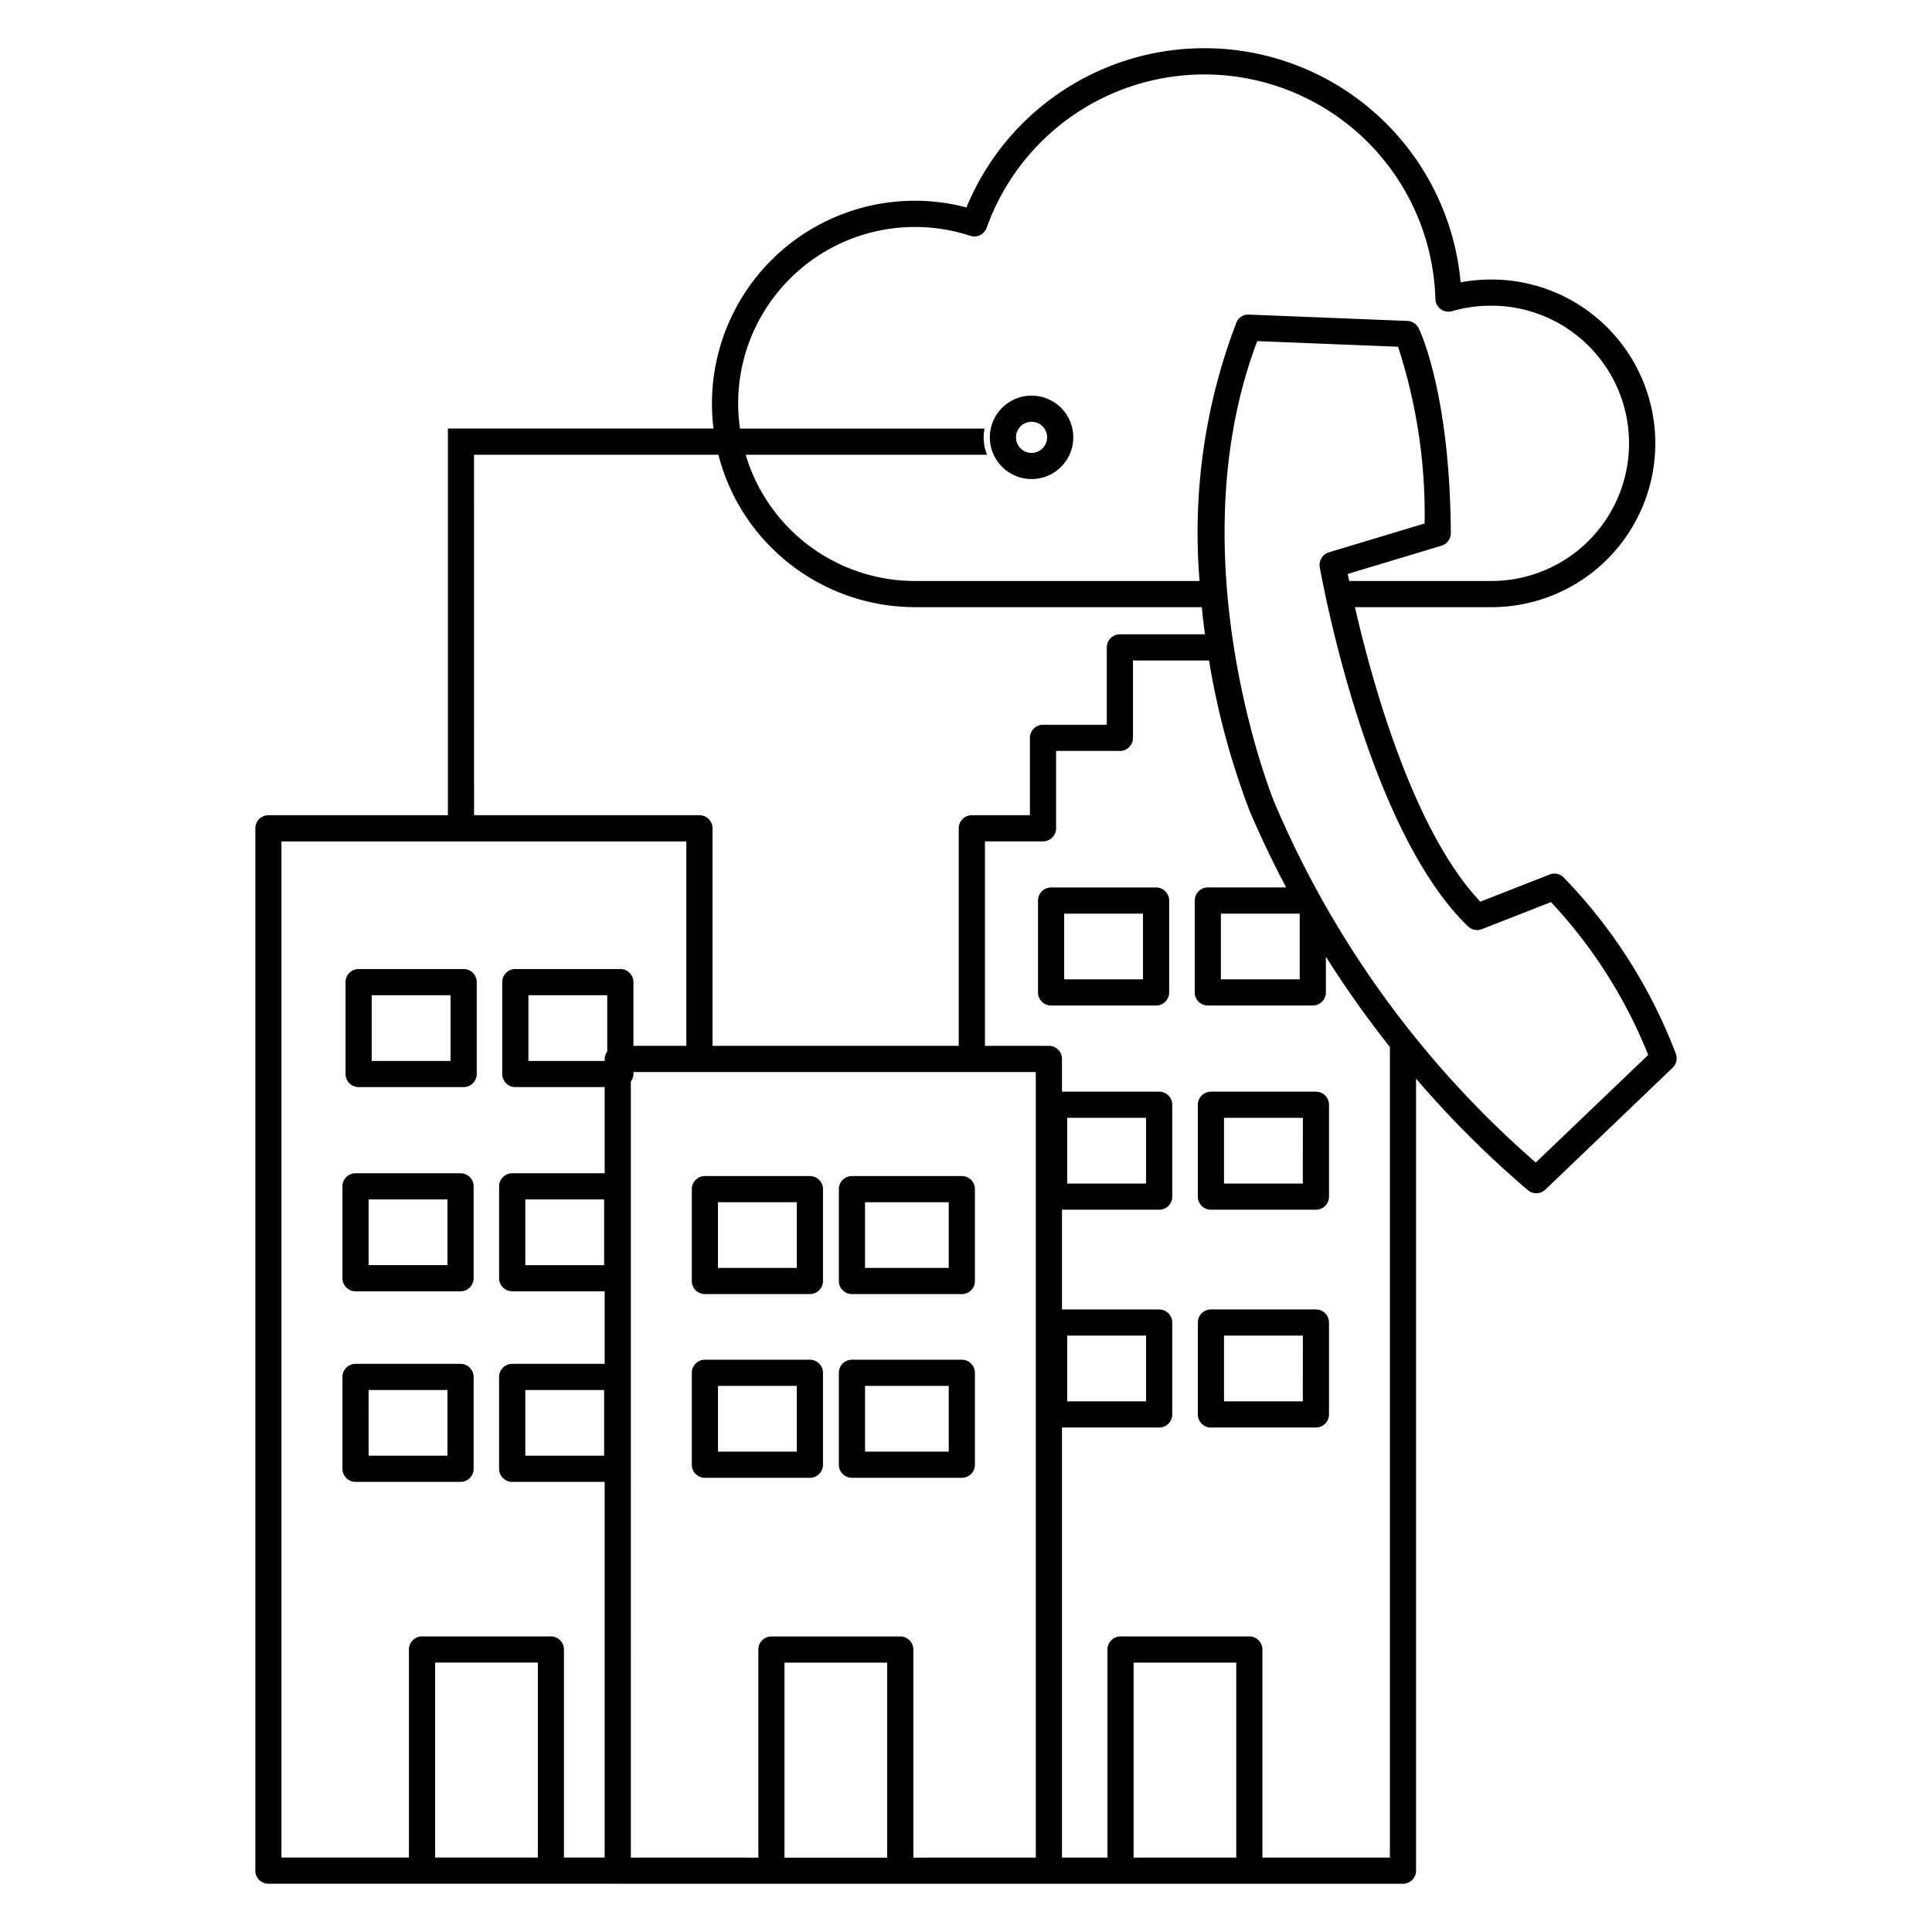 <svg id="icon-products-sip-voice-calling" viewBox="0 0 96 96" xmlns="http://www.w3.org/2000/svg">
  <path fill-rule="evenodd" d="M83.27 52.354a25.75 25.75 0 0 0-5.563-8.745.646.646 0 0 0-.704-.155l-3.445 1.349c-3.338-3.512-5.38-10.926-6.232-14.634h6.844a8.14 8.14 0 0 0 .112-16.278h-.218c-.499 0-.996.046-1.486.137a12.787 12.787 0 0 0-24.556-3.721 10.08 10.08 0 0 0-12.569 10.988H22.255v19.213h-8.918a.65.65 0 0 0-.65.65v51.794a.65.65 0 0 0 .65.65h17.35l.01.003H52.12l.01-.002h17.583a.65.65 0 0 0 .65-.65V53.597a49.956 49.956 0 0 0 5.555 5.54.65.65 0 0 0 .87-.026l6.325-6.056a.65.65 0 0 0 .156-.702v.001ZM37.11 17.33a8.792 8.792 0 0 1 11.1-5.613.65.65 0 0 0 .816-.398 11.486 11.486 0 0 1 22.297 3.537.651.651 0 0 0 .83.605 6.892 6.892 0 0 1 1.91-.27h.2a6.84 6.84 0 0 1-.104 13.678h-7.12l-.072-.35 4.662-1.404a.65.65 0 0 0 .462-.626c-.044-6.965-1.536-10.054-1.6-10.182a.65.65 0 0 0-.556-.36l-7.876-.315a.626.626 0 0 0-.628.407 29.198 29.198 0 0 0-1.825 12.83H45.46a8.778 8.778 0 0 1-8.408-6.273h11.993a2.268 2.268 0 0 1-.123-1.3H36.77a8.727 8.727 0 0 1 .341-3.966Zm-13.556 5.266h12.143c.18.703.436 1.384.761 2.033a10.103 10.103 0 0 0 9 5.54h14.258c.046.46.1.91.16 1.35h-4.23a.65.65 0 0 0-.65.651v3.843h-3.17a.65.65 0 0 0-.65.65v3.845h-2.887a.65.65 0 0 0-.65.65v10.81H35.406v-10.81a.65.65 0 0 0-.65-.65h-11.2l-.003-17.912Zm3.17 69.706h-5.102v-9.69h5.102v9.69Zm3.45-40.052a.634.634 0 0 0-.128.368v.099h-3.79v-3.266h3.918v2.799Zm.65-4.1h-5.218a.651.651 0 0 0-.65.651v4.566a.65.65 0 0 0 .65.65h4.44v4.281h-4.595a.65.65 0 0 0-.65.65v4.566a.65.65 0 0 0 .65.65h4.595v3.604H25.45a.65.65 0 0 0-.65.65v4.566a.65.65 0 0 0 .65.65h4.595v18.668h-2.023v-10.34a.65.65 0 0 0-.65-.65h-6.402a.65.65 0 0 0-.65.65v10.34h-6.336V41.809h20.12v10.16h-2.63V48.8a.65.65 0 0 0-.65-.65h-.002Zm-.805 11.45v3.265h-3.916V59.6h3.916Zm0 9.47v3.264h-3.916V69.07h3.916Zm14.066 23.235H38.98v-9.69h5.103v9.69Zm7.383-.002h-5.5l-.009.002h-.575v-10.34a.65.65 0 0 0-.65-.65h-6.403a.65.65 0 0 0-.65.65v10.34h-.59l-.01-.002h-5.735V53.736a.633.633 0 0 0 .13-.368v-.1h19.992v39.035Zm9.96 0h-5.1v-9.69h5.101v9.69Zm7.635 0h-6.334v-10.34a.65.65 0 0 0-.65-.65h-6.4a.65.65 0 0 0-.65.65v10.34h-2.26v-21.37h4.83a.65.65 0 0 0 .65-.65v-4.566a.65.65 0 0 0-.65-.65h-4.83V60.11h4.83a.65.65 0 0 0 .65-.65v-4.566a.65.65 0 0 0-.65-.65h-4.83v-1.627a.65.65 0 0 0-.65-.65h-3.178v-10.16h2.886a.65.65 0 0 0 .65-.65v-3.844h3.16l.01.002a.65.65 0 0 0 .65-.65V32.82h3.78a38.13 38.13 0 0 0 2.017 7.474 49.67 49.67 0 0 0 1.816 3.803h-3.894a.65.65 0 0 0-.65.65v4.566a.65.65 0 0 0 .65.65h5.217a.65.65 0 0 0 .65-.65v-1.776a50.632 50.632 0 0 0 3.18 4.486v40.28ZM53.029 69.632v-3.266h3.918v3.266H53.03Zm0-10.822v-3.265h3.918v3.265H53.03Zm11.553-13.411v3.264h-3.917V45.4l3.917-.001Zm11.73 12.366a49.11 49.11 0 0 1-13.02-17.969c-.05-.12-4.88-12.128-.82-22.846l6.997.279a26.807 26.807 0 0 1 1.319 8.783l-4.755 1.433a.65.65 0 0 0-.454.734c.094.53 2.339 13.016 7.369 17.854a.651.651 0 0 0 .688.136l3.433-1.344a24.43 24.43 0 0 1 4.83 7.593l-5.587 5.347ZM35.026 73.431h5.218a.65.65 0 0 0 .65-.65v-4.567a.651.651 0 0 0-.65-.65h-5.218a.65.65 0 0 0-.65.65v4.567a.65.65 0 0 0 .65.65Zm.65-4.566h3.918v3.265h-3.918v-3.265Zm6.657 4.566h5.46a.65.65 0 0 0 .65-.65v-4.567a.651.651 0 0 0-.65-.65h-5.46a.65.65 0 0 0-.65.65v4.567a.65.65 0 0 0 .65.65Zm.65-4.566h4.16v3.265h-4.16v-3.265Zm-7.957-4.562h5.218a.65.65 0 0 0 .65-.65v-4.566a.65.65 0 0 0-.65-.65h-5.218a.65.65 0 0 0-.65.65v4.566a.65.65 0 0 0 .65.65Zm.65-4.565h3.918v3.264h-3.918v-3.264Zm6.657 4.565h5.46a.65.65 0 0 0 .65-.65v-4.566a.65.65 0 0 0-.65-.65h-5.46a.65.65 0 0 0-.65.65v4.566a.65.65 0 0 0 .65.65Zm.65-4.565h4.16v3.264h-4.16v-3.264Zm-20.1 8.03h-5.217a.65.65 0 0 0-.65.65v4.566a.65.65 0 0 0 .65.65h5.218a.65.65 0 0 0 .65-.65v-4.566a.65.65 0 0 0-.65-.65Zm-.65 4.565h-3.917V69.07h3.918v3.263Zm.65-14.035h-5.217a.65.65 0 0 0-.65.65v4.566a.65.65 0 0 0 .65.65h5.218a.65.65 0 0 0 .65-.65v-4.565a.65.65 0 0 0-.65-.65v-.001Zm-.65 4.566h-3.917v-3.265h3.918v3.265Zm.805-14.714h-5.218a.65.65 0 0 0-.65.651v4.566a.65.65 0 0 0 .65.65h5.218a.65.65 0 0 0 .65-.65v-4.566a.65.65 0 0 0-.65-.65v-.001Zm-.65 4.567h-3.918v-3.266h3.918v3.266Zm43 12.349H60.17a.65.65 0 0 0-.65.65v4.567a.65.65 0 0 0 .65.65h5.218a.65.65 0 0 0 .65-.65v-4.567a.65.65 0 0 0-.65-.65h-.001Zm-.65 4.566H60.82v-3.266h3.918l-.001 3.266Zm.65-15.388H60.17a.65.65 0 0 0-.65.65v4.566a.65.65 0 0 0 .65.65h5.218a.65.65 0 0 0 .65-.65v-4.565a.65.65 0 0 0-.65-.65l-.001-.001Zm-.65 4.566H60.82v-3.265h3.918l-.001 3.265Zm-7.293-14.712h-5.217a.65.65 0 0 0-.65.65v4.566a.65.65 0 0 0 .65.65h5.217a.65.65 0 0 0 .65-.65v-4.566a.65.65 0 0 0-.65-.65Zm-.65 4.565h-3.917V45.4h3.917v3.263ZM52.41 23.455c-.34.227-.742.349-1.151.349h-.002a2.076 2.076 0 0 1-2.072-2.073 2.073 2.073 0 1 1 3.225 1.724Zm-.723-2.365a.772.772 0 0 0-.428-.131h-.002a.773.773 0 1 0 .43.13Z"/>
</svg>
